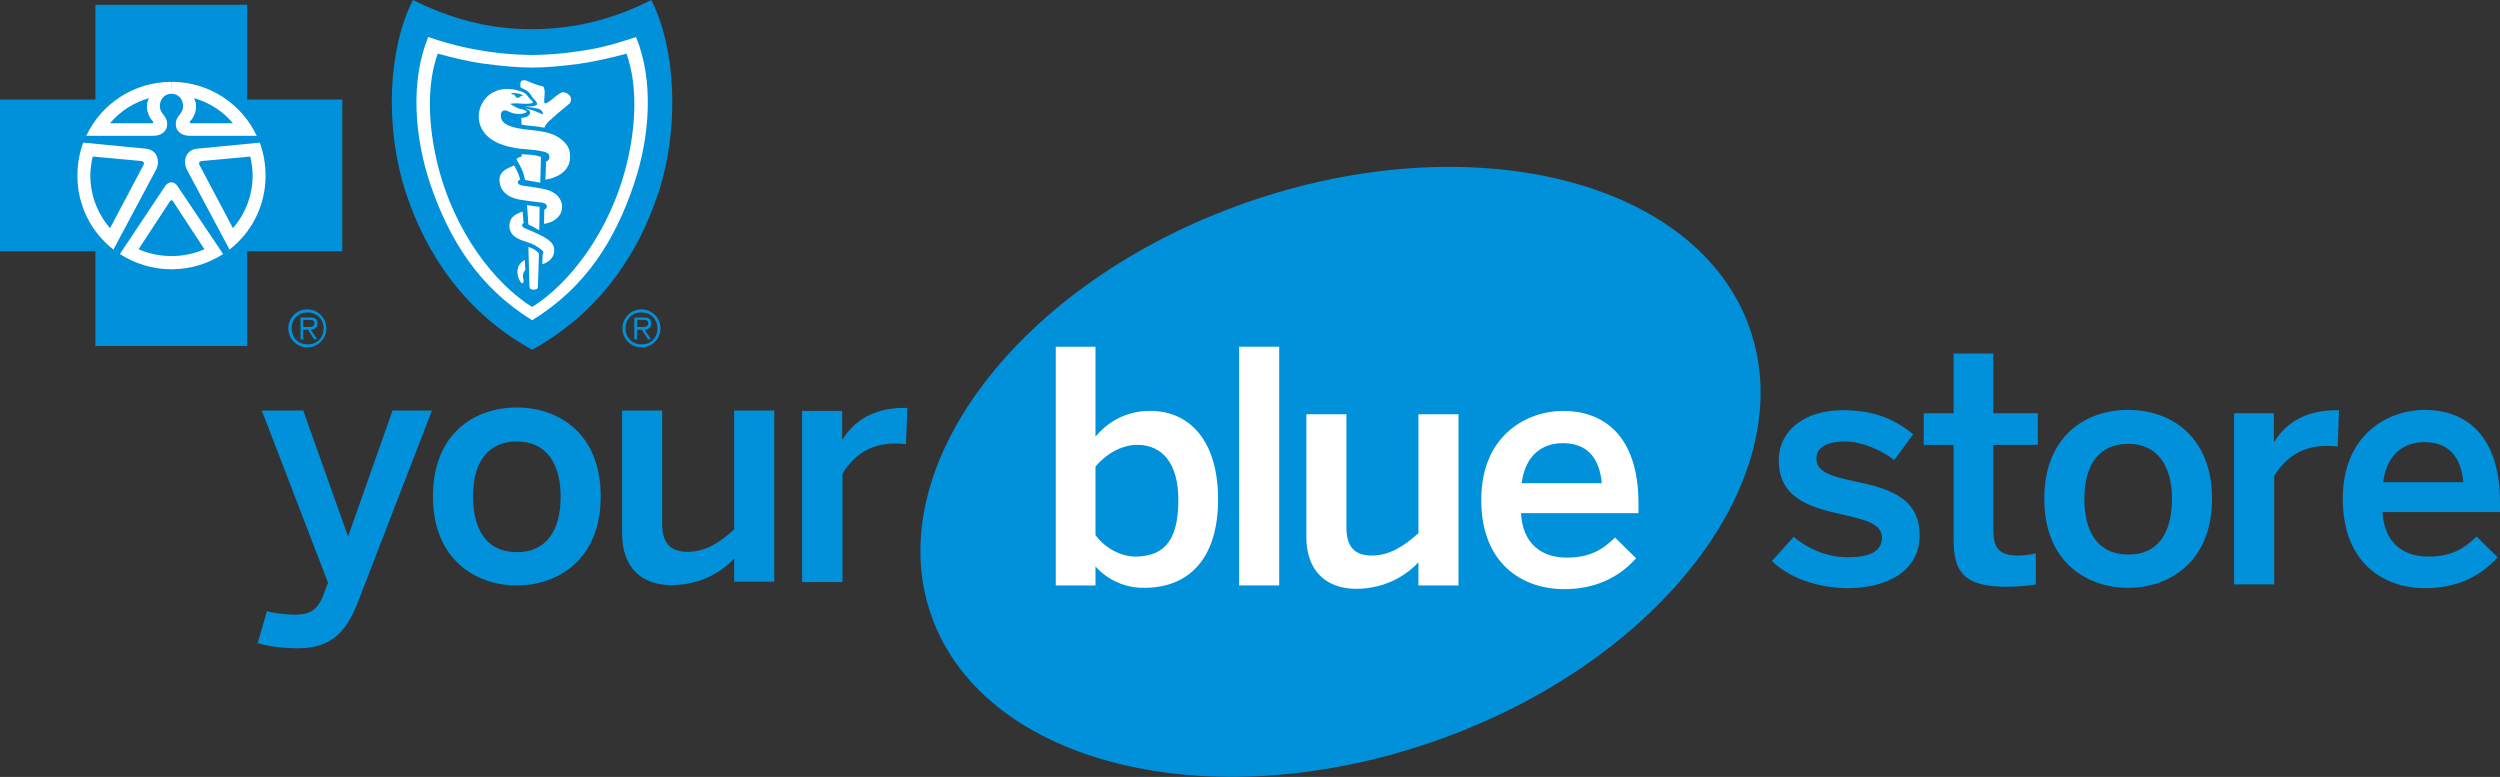 <?xml version="1.0" encoding="utf-8"?>
<!-- Generator: Adobe Illustrator 20.0.0, SVG Export Plug-In . SVG Version: 6.00 Build 0)  -->
<!DOCTYPE svg PUBLIC "-//W3C//DTD SVG 1.1//EN" "http://www.w3.org/Graphics/SVG/1.1/DTD/svg11.dtd">
<svg version="1.1" id="Layer_1" xmlns="http://www.w3.org/2000/svg" xmlns:xlink="http://www.w3.org/1999/xlink" x="0px" y="0px"
	 viewBox="0 0 736.2 228.8" style="enable-background:new 0 0 736.2 228.8;" xml:space="preserve">
<rect x="0" y="0" width="736.2" height="228.8" fill="#333333" stroke="none"/>
<style type="text/css">
	.st0{fill:#0091DA;}
	.st1{fill:#FFFFFF;}
	.st2{fill:#0099C7;}
</style>
<path class="st0" d="M422.9,218.1c66.5-23.4,107.8-77.9,92.3-121.6c-15.5-43.7-82.1-60.1-148.6-36.7s-107.8,77.9-92.3,121.6
	C289.8,225.1,356.3,241.5,422.9,218.1"/>
<g>
	<path class="st0" d="M521.8,165.2l6.4-7.1c3.8,3.2,9.4,6,15.9,6c6.3,0,10.1-1.6,10.1-5.8c0-4.1-5.2-5.3-11.3-6.7
		c-8.7-2-19.1-4.3-19.1-16c0-8.8,7.6-14.8,18.8-14.8c9.6,0,15.5,2.8,20.8,7.1l-5.6,7.6c-3.7-3-9.7-5.5-14.3-5.5
		c-6.5,0-8.6,2.3-8.6,5.1c0,4.1,5.1,5.3,11.1,6.6c8.7,1.9,19.3,4.1,19.3,15.9c0,10.6-9.6,15.6-21.2,15.6
		C534.8,173.2,526.4,169.8,521.8,165.2z"/>
	<path class="st0" d="M575.3,158.9V131h-8.8v-9.3h8.8v-17.6H587v17.6h13.1v9.3H587v25c0,5.4,1.6,7.6,7.4,7.6c1.7,0,3.9-0.3,5.1-0.7
		v9.2c-1.2,0.3-5.6,0.7-8.6,0.7C578,172.8,575.3,168,575.3,158.9z"/>
	<path class="st0" d="M602,146.9c0-18.6,12.3-26.2,24.7-26.2c12.3,0,24.7,7.6,24.7,26.2c0,18.4-12.4,26.2-24.7,26.2
		S602,165.4,602,146.9z M639.6,146.9c0-9.4-4-16.2-12.9-16.2c-8.5,0-12.9,6.1-12.9,16.2c0,9.6,3.9,16.4,12.9,16.4
		C635.2,163.4,639.6,157.3,639.6,146.9z"/>
	<path class="st0" d="M657.9,172.1v-50.4h11.7v8.3h0.2c3.1-5,8.6-9.2,18.2-9.2h0.8l-0.4,10.7c-0.6-0.1-2.5-0.2-3.1-0.2
		c-7.5,0-12.3,3.5-15.6,8.9v31.9H657.9z"/>
	<path class="st0" d="M689.9,146.9c0-19.2,13.6-26.2,24.1-26.2c11.4,0,22.2,6.7,22.2,27.3v2.8h-34.6c0.5,9.1,6.1,13.1,13.5,13.1
		c6.6,0,10.4-2.2,14.2-5.9l6.2,6.1c-5.2,5.8-12.2,9.1-21.3,9.1C701.6,173.2,689.9,165.5,689.9,146.9z M725.4,142
		c-0.7-7.7-4.5-11.8-11.5-11.8c-5.7,0-11,3.2-12.1,11.8H725.4z"/>
</g>
<g>
	<path class="st0" d="M75.9,189.4l2.7-9.4c1.4,0.4,4.5,1,8.6,1c4.2,0,6.4-1.6,8-5.7l1.4-3.7l-19.5-50.7h12.2l13.1,36.8h0.2l13-36.8
		h11.6l-21.6,55.9c-3.3,8.8-7.7,14.1-17.7,14.1C82,190.9,78.4,190.1,75.9,189.4z"/>
	<path class="st0" d="M127.5,146.2c0-18.6,12.3-26.2,24.7-26.2c12.3,0,24.7,7.6,24.7,26.2c0,18.4-12.4,26.2-24.7,26.2
		C139.9,172.4,127.5,164.6,127.5,146.2z M165.1,146.2c0-9.4-4-16.2-12.9-16.2c-8.5,0-12.9,6.1-12.9,16.2c0,9.6,3.9,16.4,12.9,16.4
		C160.7,162.6,165.1,156.5,165.1,146.2z"/>
	<path class="st0" d="M183.2,157.1v-36.2H195v33.4c0,5.6,2.4,8.2,7.5,8.2c5.2,0,9.4-2.7,13.7-6.6v-35h11.8v50.4h-11.8v-6.8
		c-3.2,3.4-9.3,7.8-18.5,7.8C188.9,172.3,183.2,167.1,183.2,157.1z"/>
	<path class="st0" d="M236.2,171.4v-50.4H248v8.3h0.2c3.1-5,8.6-9.2,18.2-9.2h0.8l-0.4,10.7c-0.6-0.1-2.5-0.2-3.1-0.2
		c-7.5,0-12.3,3.5-15.6,8.9v31.9H236.2z"/>
</g>
<g>
	<path class="st1" d="M322.6,166.8v5.6h-11.7v-70.3h11.7v26.5c3.3-4,8.6-7.6,16.1-7.6c11.5,0,20,8.6,20,26.1s-8.7,26-21.7,26
		C331.7,173.2,326.3,171,322.6,166.8z M347,147.2c0-10.6-4.6-16.2-12.1-16.2c-4.9,0-9.5,3-12.3,6.4v20.2c3.1,4.1,7.7,6.3,11.9,6.3
		C343.4,163.8,347,158.4,347,147.2z"/>
	<path class="st1" d="M364.9,172.4v-70.3h11.8v70.3H364.9z"/>
	<path class="st1" d="M384.7,158.2V122h11.8v33.4c0,5.6,2.4,8.2,7.5,8.2s9.4-2.7,13.7-6.6v-35h11.8v50.4h-11.8v-6.8
		c-3.2,3.4-9.3,7.8-18.5,7.8C390.5,173.3,384.7,168.1,384.7,158.2z"/>
	<path class="st1" d="M436.2,147.2c0-19.2,13.6-26.2,24.1-26.2c11.4,0,22.2,6.7,22.2,27.3v2.8h-34.6c0.5,9.1,6.1,13.1,13.5,13.1
		c6.6,0,10.4-2.2,14.2-5.9l6.2,6.1c-5.2,5.8-12.2,9.1-21.3,9.1C447.9,173.4,436.2,165.7,436.2,147.2z M471.7,142.3
		c-0.7-7.7-4.5-11.8-11.5-11.8c-5.7,0-11,3.2-12.1,11.8H471.7z"/>
</g>
<g>
	<path class="st0" d="M90.4,96.3c0.9,0,2.2,0.1,2.2-1.1c0-0.9-0.7-1-1.5-1h-1.8v2.1H90.4z M89.3,99.9h-0.8v-6.4h2.8
		c1.7,0,2.2,0.6,2.2,1.8c0,1.2-0.9,1.7-2,1.8l1.9,2.8h-0.9l-1.8-2.8h-1.4V99.9z M95.3,96.7c0-2.7-2-4.7-4.7-4.7
		c-2.8,0-4.7,2-4.7,4.7c0,2.8,2,4.7,4.7,4.7C93.3,101.5,95.3,99.5,95.3,96.7 M84.9,96.7c0-3.1,2.5-5.6,5.6-5.6
		c3.1,0,5.6,2.5,5.6,5.6c0,3.1-2.5,5.6-5.6,5.6C87.4,102.3,84.9,99.8,84.9,96.7"/>
	<path class="st0" d="M188.7,96.3c0.9,0,2.2,0.1,2.2-1.1c0-0.9-0.7-1-1.5-1h-1.8v2.1H188.7z M187.6,99.9h-0.8v-6.4h2.8
		c1.7,0,2.2,0.6,2.2,1.8c0,1.2-0.9,1.7-2,1.8l1.9,2.8h-0.9l-1.8-2.8h-1.4V99.9z M193.6,96.7c0-2.7-2-4.7-4.7-4.7
		c-2.8,0-4.7,2-4.7,4.7c0,2.8,2,4.7,4.7,4.7C191.6,101.5,193.6,99.5,193.6,96.7 M183.3,96.7c0-3.1,2.5-5.6,5.6-5.6
		c3.1,0,5.6,2.5,5.6,5.6c0,3.1-2.5,5.6-5.6,5.6C185.8,102.3,183.3,99.8,183.3,96.7"/>
	<polygon class="st0" points="72.8,101.9 72.8,74 100.8,74 100.8,29.3 72.8,29.3 72.8,1.4 28.1,1.4 28.1,29.3 0,29.3 0,74 28.1,74 
		28.1,101.9 	"/>
	<path class="st1" d="M24.5,42l18.6,1.8c3.5,0.5,3.9,3.9,3,5.9L33.4,73.5l0,0c-6.5-5.1-10.6-12.9-10.6-21.7
		C22.8,48.3,23.4,45,24.5,42L24.5,42z"/>
	<path class="st1" d="M50.6,27.6c-3.3,0-4.3,3.7-2.9,5.6c1.3,1.7,1.6,2.2,1.5,3.8c-0.1,1.3-1.3,3-4.1,3H25.4
		c4.4-9.4,14-15.9,25.1-15.9"/>
	<path class="st0" d="M27.3,46.1l14.1,1.3c1,0.1,1.1,0.5,0.9,1.1l-9.9,18.7c-3.6-4.2-5.8-9.6-5.8-15.5
		C26.6,49.8,26.9,47.9,27.3,46.1"/>
	<path class="st0" d="M43.9,28.9c-1.4,2.3-0.3,5.4,1.1,6.8c0.2,0.2,0.1,0.5-0.1,0.6l-12.5,0C35.3,32.8,39.3,30.2,43.9,28.9"/>
	<path class="st1" d="M76.5,42l-18.6,1.8c-3.5,0.5-3.9,3.9-3,5.9l12.7,23.8l0,0c6.5-5.1,10.6-12.9,10.6-21.7
		C78.2,48.3,77.6,45,76.5,42L76.5,42z"/>
	<path class="st1" d="M50.4,27.6c3.3,0,4.3,3.7,2.9,5.6c-1.3,1.7-1.6,2.2-1.5,3.8c0.1,1.3,1.3,3,4.1,3h19.7
		c-4.4-9.4-14-15.9-25.1-15.9"/>
	<path class="st0" d="M73.7,46.1l-14.1,1.3c-1,0.1-1.1,0.5-0.9,1.1l9.9,18.7c3.6-4.2,5.8-9.6,5.8-15.5
		C74.4,49.8,74.1,47.9,73.7,46.1"/>
	<path class="st0" d="M57.1,28.9c1.4,2.3,0.3,5.4-1.1,6.8c-0.2,0.2-0.1,0.5,0.1,0.6l12.5,0C65.7,32.8,61.7,30.2,57.1,28.9"/>
	<path class="st1" d="M50.5,79.3c5.6,0,10.9-1.7,15.2-4.5l0,0L52.2,54.7c-0.9-1.3-2.5-1.4-3.5,0L35.3,74.8l0,0
		C39.6,77.6,44.9,79.3,50.5,79.3"/>
	<path class="st0" d="M156.7,103c19.4-10.7,31.1-27.6,37.2-46.3c6.3-19.3,5.1-42.4-2.1-56.7c-11.1,5.6-22.1,8.5-35.1,8.6
		c-12.9,0-24-3.1-35.1-8.6c-7.3,14.3-8.4,37.4-2.1,56.7C125.6,75.3,137.3,92.3,156.7,103"/>
	<path class="st1" d="M156.7,94.3c16-9.8,24.5-23.9,29.9-39.8c4.8-14.1,6-30.7,0.7-43.6c-8,2.7-12.6,3.6-17,4.2
		c-4,0.6-7.7,1-13.6,1.1h0c-5.9-0.1-9.5-0.5-13.6-1.1c-4.3-0.7-9-1.5-17-4.2c-5.3,12.9-4.1,29.4,0.7,43.6
		C132.3,70.4,140.8,84.5,156.7,94.3L156.7,94.3z"/>
	<path class="st0" d="M156.7,90.4c10.8-6.7,23-22.1,27.9-42.3c2.6-10.7,3.3-22.7-0.1-32.3c-4.8,1.3-9.3,2.3-14,3
		c-4.7,0.6-9.3,1.1-13.8,1.1h0c-4.5,0-9.2-0.5-13.8-1.1c-4.7-0.6-9.2-1.7-14-3c-3.4,9.5-2.7,21.6-0.1,32.3
		C133.7,68.4,145.9,83.7,156.7,90.4L156.7,90.4z"/>
	<path class="st1" d="M145.2,27.2c-3.6,1.9-5.3,6.6-3.5,10.4c1.5,3.1,4.4,4.6,7.8,5.5c1.6,0.4,3.1,0.7,4.9,0.8
		c2.1,0.2,3.9,0.3,5.9,0.8c0.4,0.1,1.1,0.4,1.3,0.8c0.4,0.8,0.2,1.7-0.8,2.1c0,1.7-0.2,5.3-0.2,5.3s8.6-0.9,7.1-8.4
		c-0.3-1.8-2.2-3.5-3.8-4.4c-4.2-2.2-8.9-1.4-13.2-2.8c-1.2-0.4-2.7-1-3.1-2.4c-0.2-0.9-0.2-1.8,0.4-2.2c1-0.6,1.7,0.3,3.3,0.7
		c1,0.2,2.1,0.2,2.9,0c0.3-0.1,0.8-0.2,0.9-0.5c0-0.3-0.6-0.4-0.8-0.5c-0.5-0.3-0.9-0.2-1.4-0.4c-0.9-0.3-1.8-0.9-2.7-1.4
		c0.8-0.2,2.2-0.2,3.1-0.1c0.7,0.1,2.7,0.1,3.3-0.1c0.1,0,0.4-0.2,0.3-0.4c-0.2-0.4-0.6-0.6-0.9-0.9c-0.6-0.8-1.1-1.6-2.1-2
		C151.1,26,148,25.7,145.2,27.2"/>
	<path class="st1" d="M159.1,53.8l0.2-7.6c0,0-1.1-0.4-2.7-0.6c-2.1-0.1-3-0.2-3-0.2l0,0.7c0,0-1.1,0.3-1.3,0.5
		c-0.1,0.1-0.3,0.3,0,0.7c1.1,2,1.8,3,2.3,5.7C156.3,53.3,157.4,53.5,159.1,53.8"/>
	<path class="st1" d="M147.1,52.6c-0.2,3.5,2.4,5.6,6,6.2c2,0.3,3.9,0.6,6,0.8c0.3,0,0.9,0.1,1.3,0.3c0.4,0.2,0.6,0.5,0.6,0.7
		c0.1,0.4,0,0.5-0.2,0.8c-0.2,0.3-0.5,0.3-0.5,0.3l-0.1,4.2c0,0,1.4-0.1,2.8-0.9c1.3-0.8,2.1-1.8,2.4-3c0.3-1.4,0.1-2.6-0.9-4
		c-0.7-0.9-1.9-1.6-3.1-2c-1.8-0.6-5.2-1-7.8-1.4c-0.4-0.1-1-0.3-1.1-0.9c-0.1-0.6,0.7-0.8,0.7-0.8s-0.2-0.6-0.5-1.6
		c-0.2-0.5-0.7-1.6-1.3-2.6C149.7,49.5,147.3,50.2,147.1,52.6"/>
	<path class="st1" d="M158.9,60.9l-0.1,6.9l-1.6-0.9l-1.6-0.8l-0.4-5.7C156.9,60.7,157.5,60.7,158.9,60.9"/>
	<path class="st1" d="M150.4,64.7c-1,2.4-0.1,4.6,2.4,5.7c1.1,0.5,2.6,0.9,3.8,1.4c1.1,0.4,3.2,1.8,3.4,2.4c0.1,0.4-0.2,0.7-0.2,0.7
		l-0.1,2.9c0,0,1.1-0.3,2-1c0.8-0.7,1.5-1.6,1.5-3.1c0-1.6-0.8-2.6-3-3.9c-1.8-1-4.2-2-5.9-2.7c-0.1-0.1-0.7-0.4-0.5-1
		c0.1-0.3,0.4-0.4,0.4-0.4l-0.3-3.4c0,0-0.9,0.3-1.5,0.6C151.8,63.2,150.8,63.8,150.4,64.7"/>
	<path class="st1" d="M158.7,74.8c0-0.2-0.1-0.3-0.2-0.4c-0.5-0.5-1.1-0.9-1.3-1c-0.5-0.3-1.6-0.7-1.6-0.7s0.2,7.4,0.3,11.4
		c0,0.9,0.4,1.2,1.3,1.2c1,0,1.2-0.4,1.2-1C158.5,83,158.6,77.7,158.7,74.8"/>
	<path class="st1" d="M159.8,25.4c0.4,0.3,0.4,0.4,0.5,0.9c0.3,1.2-0.2,3,0,3.9c0.1,0.3,0.4,0.3,0.6,0.2c1.7-0.9,2.9-2.5,4.6-3.2
		c0.8-0.3,3.1,0.8,2.6,2.5c-0.2,0.8-0.4,0.8-1,1.3c-1.1,1-2.5,2-3.9,3.3c-0.9,0.9-1.8,1.4-2.4,2.4c-0.1,0.2-0.5,0.9-0.5,0.9
		c-2.4-0.5-4.8-0.5-6.7-0.9l-0.1-2c0,0,2.4,0,2.6-1.5c0-0.1,0-0.5-0.3-0.7c-0.3-0.2-1-0.5-1.2-0.6c1.8,0.3,3.4,1,5.3,1.8
		c0.1-0.2-0.2-0.9-0.3-1c-0.3-0.3-0.5-0.5-1.2-0.7c-1.1-0.3-3.9-0.6-3.9-0.6s1,0,2.3-0.1c0.6-0.1,1.2-0.3,1.3-0.5
		c0.1-0.3,0-0.7-0.5-1.2c-0.3-0.3-0.5-0.6-0.8-0.9c-0.3-0.4-0.6-1.1-1.1-1.5c-0.6-0.7-2.4-1.4-2.4-1.4s-0.2-1.2,0.1-1.8
		c0.2-0.4,1.2-0.5,1.5-0.3C156.5,24.3,158,25.1,159.8,25.4"/>
	<path class="st2" d="M153.6,28.2c-0.4,0.2-0.6,0.5-1,0.6c-0.8,0.1-0.7-0.5-1.2-0.9c-0.3-0.2-0.6,0.1-0.9-0.5c1.1,0,2.9,0,3.7,0.9
		C154.1,28.2,153.7,28.2,153.6,28.2"/>
	<path class="st0" d="M50.1,59.2c0.2-0.3,0.5-0.3,0.8,0l9.3,14.2c-3,1.3-6.3,2-9.7,2s-6.7-0.7-9.7-2L50.1,59.2
		c0.3-0.3,0.6-0.3,0.8,0"/>
	<path class="st1" d="M153.6,77.2c-0.4,0.4-1.4,1.4-1.2,3.3c0.1,1.2,0.4,1.6,0.8,2.4c0.3,0.6,0.8,0.8,1,0c0.1-0.5-0.3-0.9-0.2-2
		c0.2-1,0.7-1.3,0.7-1.3l-0.2-3.2C154.6,76.5,154.1,76.8,153.6,77.2"/>
</g>
</svg>
